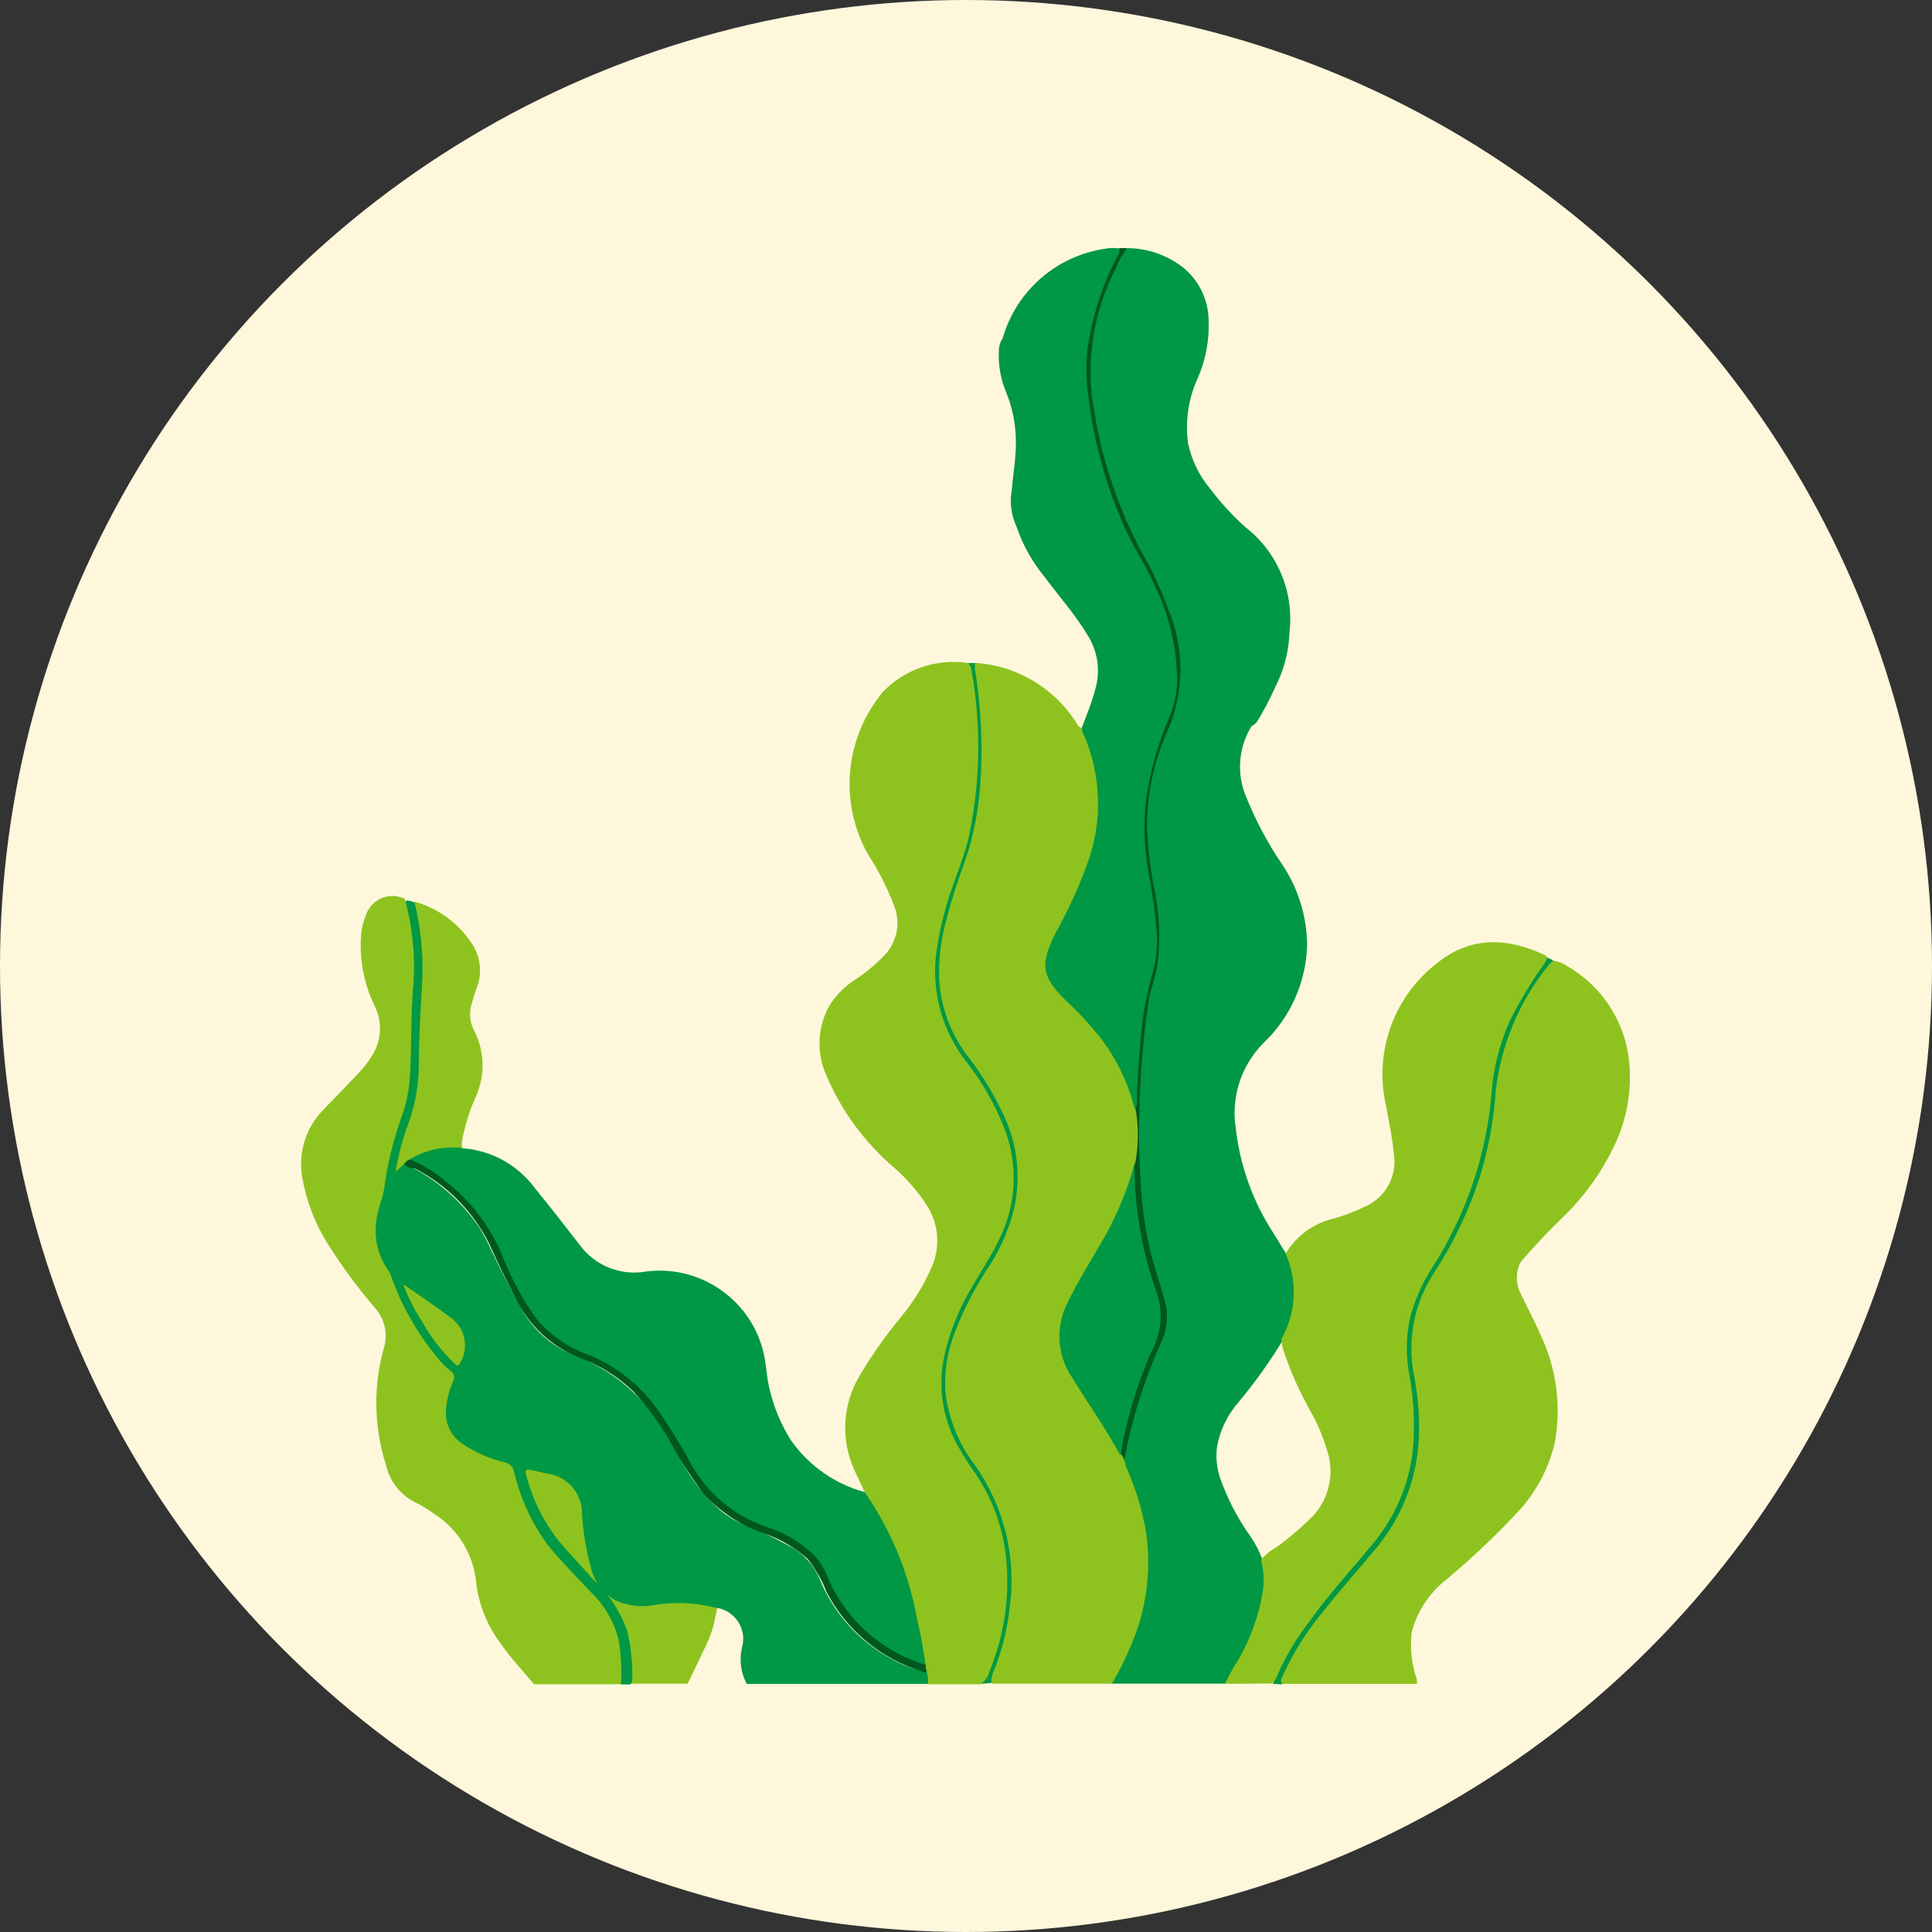 <?xml version="1.0" encoding="UTF-8"?><svg id="Layer_2" xmlns="http://www.w3.org/2000/svg" viewBox="0 0 101.84 101.84"><rect x="0" y="0" width="101.84" height="101.84" fill="#333333" stroke="none"/><defs><style>.cls-1{fill:#005720;}.cls-2{fill:#00571f;}.cls-3{fill:#fff7dc;}.cls-4{fill:#009844;}.cls-5{fill:#029843;}.cls-6{fill:#8ec31f;}</style></defs><g id="Layer_1-2"><g><circle class="cls-3" cx="50.92" cy="50.92" r="50.92"/><path class="cls-5" d="M51.73,88.76c1.58-3.03,1.72-6.61,.37-9.75-.38-.75-.82-1.46-1.32-2.13-1.45-2.14-1.65-4.89-.54-7.23,.55-1.19,1.17-2.34,1.87-3.44,.88-1.37,1.31-2.98,1.23-4.61-.15-1.45-.64-2.85-1.44-4.07-.34-.56-.72-1.1-1.11-1.63-1.43-1.9-1.93-4.35-1.38-6.66,.38-1.54,.83-3.07,1.37-4.56,.38-1.21,.59-2.46,.62-3.73,.11-2.01-.02-4.02-.38-6h.43c.2,.76,.32,1.55,.34,2.34,.21,2.16,.12,4.34-.29,6.47-.19,.78-.43,1.56-.71,2.31-.6,1.55-.98,3.17-1.13,4.82-.09,1.54,.34,3.07,1.23,4.34,.75,1.02,1.41,2.09,2,3.21,.56,1.11,.87,2.33,.9,3.57-.02,1.41-.4,2.78-1.1,4-.79,1.27-1.5,2.58-2.14,3.93-1.05,2.35-.71,5.09,.89,7.1,1.82,2.54,2.45,5.75,1.74,8.79-.23,.98-.53,1.94-.9,2.88l-.55,.05Z"/><path class="cls-5" d="M67.09,88.76c.6-1.52,1.45-2.92,2.51-4.16,1-1.28,2.14-2.45,3.11-3.77,1.07-1.45,1.68-3.2,1.74-5,.04-1.28-.06-2.55-.3-3.81-.29-1.58,.02-3.21,.87-4.57,.95-1.53,1.77-3.15,2.43-4.83,.59-1.71,.95-3.48,1.08-5.28,.24-2.18,1.06-4.25,2.37-6l.6-.87c.15,.03,.28,.1,.4,.19-.61,.92-1.22,1.83-1.76,2.79-.73,1.42-1.15,2.97-1.23,4.56-.29,3.14-1.32,6.16-3,8.82-.64,.92-1.09,1.96-1.33,3.06-.11,1-.06,2.01,.15,3,.4,2.09,.22,4.24-.52,6.23-.56,1.23-1.31,2.36-2.22,3.36-1.27,1.4-2.45,2.9-3.51,4.47-.37,.58-.68,1.19-.91,1.84l-.48-.03Z"/><path class="cls-2" d="M59.81,58.45c0-2.09,.18-4.18,.57-6.24,.12-.61,.33-1.19,.42-1.8,.09-.76,.07-1.53-.06-2.29-.26-1.5-.44-3.02-.54-4.54,.01-1.7,.35-3.37,1-4.94,.54-1.16,.79-2.44,.72-3.72-.12-.83-.3-1.66-.56-2.46-.51-1.77-1.61-3.24-2.33-4.91-.72-1.68-1.25-3.43-1.56-5.23-.13-.78-.26-1.56-.32-2.35-.07-1.72,.25-3.43,.95-5,.24-.66,.54-1.29,.9-1.89h.42c-.01,.15-.06,.29-.14,.42-.78,1.46-1.32,3.03-1.61,4.66-.15,1-.13,2.01,.06,3,.23,1.68,.63,3.32,1.19,4.92,.41,1.11,.9,2.19,1.48,3.22,1.05,1.75,1.73,3.69,2,5.71,.08,1.17-.13,2.34-.63,3.41-.78,1.78-1.16,3.7-1.13,5.64,.08,1.03,.23,2.05,.43,3.06,.36,1.69,.29,3.44-.21,5.09-.22,.78-.34,1.57-.38,2.38-.21,2.18-.29,4.37-.25,6.56,.01,2.31,.4,4.6,1.15,6.79,.43,1.06,.37,2.25-.16,3.26-.8,1.79-1.38,3.68-1.72,5.61,0,.17-.1,.33-.15,.49l-.28-.56c-.06-.23-.06-.48,0-.71,.37-1.85,.96-3.65,1.74-5.36,.33-.69,.37-1.47,.13-2.19-.41-1.17-.75-2.37-1-3.58-.14-.85-.19-1.71-.28-2.57,0-.32,.04-.64,.1-.95,.16-.97,.18-1.96,.05-2.93Z"/><path class="cls-6" d="M33.22,88.76c0-.68,0-1.37-.11-2.05-.19-1.21-.78-2.32-1.67-3.15-.9-.88-1.73-1.82-2.49-2.81-.65-1-1.12-2.1-1.41-3.25,0-.16,0-.24,.16-.2,.62,.11,1.23,.27,1.83,.48,.78,.35,1.28,1.14,1.27,2,.07,.96,.22,1.92,.45,2.86,.28,1.34,1.59,2.2,2.93,1.93,.02,0,.05,0,.07-.02,1.06-.18,2.15-.18,3.21,0l.27,.09c.12,.14,.05,.31,0,.46-.08,.54-.25,1.07-.48,1.56-.34,.7-.66,1.4-1,2.09h-3.03Z"/><path class="cls-4" d="M65.97,38.28c-.65,1.06-.79,2.36-.36,3.53,.52,1.33,1.19,2.61,2,3.79,.82,1.24,1.27,2.69,1.29,4.18-.04,1.98-.88,3.86-2.32,5.22-1.18,1.2-1.71,2.89-1.43,4.55,.23,1.96,.92,3.84,2,5.49,.22,.34,.41,.69,.62,1,.34,.4,.52,.91,.51,1.44,.13,1.07-.08,2.16-.62,3.1-.71,1.18-1.51,2.3-2.39,3.35-.58,.67-.97,1.48-1.12,2.35-.07,.53-.01,1.08,.15,1.59,.39,1.12,.94,2.18,1.63,3.14,.25,.37,.45,.76,.61,1.18,.24,.82,.24,1.68,0,2.5-.37,1.36-.95,2.66-1.74,3.83-.06,.09-.14,.16-.22,.23h-6c-.07-.2,.06-.33,.14-.48,.94-1.62,1.5-3.42,1.66-5.28,.09-1.77-.26-3.54-1-5.15-.1-.18-.16-.38-.17-.58,.39-2.25,1.06-4.43,2-6.51,.33-.69,.39-1.48,.18-2.21-.23-.81-.5-1.62-.72-2.44-.3-1.23-.48-2.49-.54-3.75-.08-1.19-.11-2.39-.07-3.59,.03-2.01,.19-4.01,.49-6,.1-.64,.36-1.24,.46-1.88,.16-1.26,.12-2.53-.11-3.78-.25-1.17-.39-2.36-.44-3.56,.01-1.76,.39-3.49,1.12-5.09,.86-2.02,.86-4.31,0-6.33-.38-1.07-.86-2.09-1.43-3.07-1.2-2.27-2.03-4.71-2.45-7.24-.51-2.65-.09-5.4,1.18-7.78,.12-.35,.31-.67,.54-.95,1.06,0,2.08,.36,2.92,1,.86,.69,1.36,1.72,1.37,2.82,.04,1.03-.15,2.05-.56,3-.51,1.09-.69,2.31-.52,3.5,.19,.86,.58,1.66,1.14,2.34,.56,.74,1.19,1.43,1.88,2.05,1.69,1.31,2.57,3.41,2.32,5.53-.03,1.02-.29,2.01-.76,2.92-.27,.62-.59,1.21-.94,1.79-.08,.11-.18,.19-.3,.25Z"/><path class="cls-6" d="M59.34,77.28c.49,1.09,.85,2.23,1.06,3.41,.31,2.05,.04,4.16-.79,6.06-.29,.69-.62,1.36-1,2h-6.3c-.13-.17,0-.34,0-.5,.48-1.11,.78-2.29,.91-3.5,.37-2.63-.28-5.3-1.8-7.48-.86-1.11-1.41-2.44-1.58-3.84-.08-1.11,.1-2.22,.51-3.25,.48-1.23,1.09-2.41,1.83-3.5,.63-.99,1.09-2.08,1.33-3.23,.31-1.67,.06-3.4-.72-4.91-.47-.97-1.03-1.89-1.69-2.75-.99-1.24-1.55-2.77-1.6-4.36-.01-1.04,.13-2.07,.42-3.07,.26-.98,.56-1.94,.92-2.89,.46-1.32,.74-2.7,.83-4.1,.15-2.04,.05-4.1-.28-6.12v-.31c2.24,.14,4.27,1.37,5.43,3.29,.03,.06,.08,.1,.15,.11,.49,.82,.79,1.75,.87,2.7,.21,2.06-.16,4.14-1.08,6-.34,.75-.76,1.45-1.11,2.19,0,.1-.1,.2-.14,.29-.62,.96-.39,2.23,.52,2.92,.88,.82,1.67,1.71,2.38,2.68,.69,1.01,1.19,2.15,1.45,3.35,.16,.91,.16,1.83,0,2.74-.53,1.95-1.37,3.81-2.47,5.5-.49,.78-.9,1.59-1.25,2.44-.41,1.07-.29,2.28,.33,3.25,.66,1.1,1.41,2.13,2.06,3.24,.19,.32,.38,.65,.56,1,.14,.19,.22,.41,.25,.64Z"/><path class="cls-6" d="M45.58,78.65c-.19-.42-.4-.82-.58-1.24-.68-1.56-.58-3.35,.27-4.82,.67-1.14,1.43-2.22,2.28-3.24,.64-.78,1.17-1.65,1.57-2.58,.46-1.06,.36-2.27-.27-3.24-.48-.74-1.07-1.42-1.74-2-1.53-1.31-2.74-2.95-3.53-4.8-.56-1.2-.5-2.59,.15-3.74,.36-.56,.83-1.03,1.39-1.38,.51-.33,.97-.72,1.4-1.15,.74-.69,.99-1.77,.61-2.72-.37-.96-.83-1.87-1.39-2.73-1.53-2.75-1.2-6.15,.82-8.56,1.16-1.19,2.82-1.75,4.46-1.5,.12,.11,.19,.27,.2,.43,.51,2.92,.46,5.92-.17,8.82-.25,1-.66,2-1,3-.28,.87-.5,1.76-.64,2.66-.39,2.18,.19,4.43,1.57,6.16,.79,1.02,1.44,2.15,1.92,3.35,.79,1.94,.7,4.13-.25,6-.4,.85-.94,1.63-1.4,2.45-.75,1.23-1.27,2.58-1.54,4-.25,1.54,.04,3.13,.83,4.48,.27,.48,.57,.95,.89,1.39,.92,1.37,1.48,2.95,1.62,4.59,.17,1.95-.12,3.92-.86,5.74-.07,.3-.24,.57-.49,.76h-2.83c-.17-.18-.08-.42-.16-.63-.02-.11-.02-.21,0-.32-.28-1.77-.7-3.53-1.24-5.24-.39-1.19-.95-2.31-1.64-3.35-.12-.19-.31-.34-.25-.59Z"/><path class="cls-6" d="M80.15,66.53c-.26,.52-.26,1.12,0,1.64,.34,.73,.73,1.44,1.05,2.18,.84,1.76,1.11,3.75,.76,5.67-.29,1.29-.91,2.49-1.78,3.49-1.22,1.33-2.53,2.57-3.91,3.73-.91,.7-1.57,1.69-1.86,2.81-.08,.75-.02,1.51,.2,2.24,.07,.15,.09,.31,.08,.47h-7.12c-.11-.17,0-.31,.06-.45,.56-1.24,1.3-2.4,2.18-3.44,.89-1.13,1.86-2.2,2.77-3.31,1.24-1.51,2-3.35,2.18-5.3,.1-1.25,.02-2.5-.22-3.73-.38-1.89,0-3.84,1.06-5.45,1.01-1.55,1.82-3.24,2.39-5,.46-1.48,.75-3.01,.85-4.55,.27-2.41,1.22-4.7,2.74-6.59,.08-.13,.19-.23,.32-.29h.05c.25,.05,.49,.15,.7,.3,1.7,.99,2.87,2.69,3.18,4.64,.24,1.65-.02,3.33-.75,4.83-.63,1.33-1.49,2.54-2.53,3.58-.84,.8-1.64,1.65-2.4,2.53Z"/><path class="cls-4" d="M48.84,88.12c.08,.2,.1,.43,.06,.64h-9.54c-.31-.58-.4-1.26-.25-1.91,.26-.87-.25-1.79-1.12-2.05-.08-.02-.17-.04-.26-.05-1.11-.29-2.27-.33-3.4-.12-.62,.09-1.25,0-1.82-.24-.67-.34-1.16-.95-1.34-1.68-.26-.93-.43-1.89-.49-2.86,.04-1.11-.78-2.06-1.88-2.18l-.83-.19c-.22-.05-.31,0-.24,.24,.32,1.29,.92,2.49,1.74,3.53,.57,.67,1.19,1.31,1.79,2,.82,.74,1.44,1.68,1.8,2.73,.2,.83,.29,1.67,.27,2.52,0,.11-.03,.21-.11,.29h-.49c-.1-.15-.14-.33-.11-.5v-1.21c-.15-1.2-.72-2.31-1.6-3.14-.88-.87-1.7-1.79-2.46-2.77-.64-.9-1.11-1.92-1.38-3-.07-.57-.51-1.02-1.08-1.11-.58-.13-1.13-.36-1.62-.69-.84-.5-1.25-1.5-1-2.45,.06-.34,.16-.68,.28-1,.09-.18,.04-.4-.12-.53-1.34-1.37-2.36-3.01-3-4.81-.06-.18-.14-.35-.25-.51-.65-.95-.83-2.15-.49-3.25,.19-.69,.33-1.39,.45-2.09,.22-1.09,.52-2.17,.9-3.22,.21-.67,.32-1.37,.33-2.07,0-1.78,.12-3.55,.18-5.32,0-1.01-.11-2.02-.34-3,0-.21-.17-.43,0-.65,.18,0,.35,.05,.5,.14,.27,.48,.41,1.03,.41,1.58,.14,1.28,.14,2.58,0,3.86-.11,1.07-.17,2.15-.18,3.23,.03,.9-.12,1.8-.42,2.65-.27,.75-.49,1.51-.68,2.28,0,.13-.06,.27,.15,.15s.18,0,.27,.05c1.54,.75,2.86,1.9,3.82,3.33,.24,.4,.46,.82,.65,1.25,.48,1,1,2,1.54,3,.63,1.12,1.63,2,2.83,2.47,2.07,.78,3.79,2.29,4.84,4.25,.32,.58,.69,1.13,1,1.7,.49,.83,1.1,1.57,1.82,2.2,.42,.36,.91,.63,1.43,.82,.71,.29,1.41,.63,2.09,1,.76,.37,1.36,.99,1.7,1.76,.78,1.95,2.27,3.53,4.16,4.44,.47,.23,.97,.4,1.49,.49Z"/><path class="cls-6" d="M64.58,88.76c.2-.45,.44-.88,.71-1.29,.64-1.12,1.08-2.35,1.28-3.62,.08-.54,.04-1.1-.1-1.63,.24-.29,.54-.52,.87-.7,.56-.41,1.1-.87,1.6-1.35,1.07-.93,1.47-2.42,1-3.76-.21-.7-.49-1.37-.85-2-.58-1.03-1.07-2.12-1.44-3.24-.07-.19-.1-.39-.1-.59,.78-1.38,.86-3.05,.22-4.5,.55-.92,1.45-1.59,2.5-1.84,.6-.16,1.18-.39,1.73-.66,1.06-.48,1.66-1.61,1.47-2.75-.07-.86-.26-1.7-.41-2.55-.65-2.84,.42-5.79,2.74-7.55,1.78-1.42,3.77-1.3,5.74-.33,0,.2-.09,.33-.19,.47-.64,.91-1.22,1.87-1.73,2.87-.57,1.24-.91,2.58-1,3.94-.28,3.26-1.36,6.4-3.13,9.15-.53,.82-.92,1.71-1.17,2.65-.22,1.04-.22,2.12,0,3.16,.22,1.27,.27,2.57,.15,3.86-.22,1.85-.99,3.59-2.21,5-1.09,1.32-2.25,2.57-3.26,4-.68,.89-1.26,1.85-1.7,2.88-.05,.14-.14,.26-.25,.36l-2.47,.02Z"/><path class="cls-6" d="M21.34,47.38c.39,1.43,.55,2.92,.46,4.4-.17,1.73-.08,3.47-.21,5.2-.06,.66-.21,1.3-.43,1.92-.43,1.19-.73,2.43-.9,3.68-.07,.58-.34,1.1-.41,1.68-.16,.94,.06,1.91,.6,2.69,.07,.08,.12,.18,.15,.28,.55,1.57,1.37,3.02,2.43,4.3,.2,.27,.44,.51,.71,.72,.19,.12,.26,.37,.14,.56v.02c-.23,.51-.35,1.05-.38,1.6-.02,.66,.3,1.29,.85,1.66,.69,.47,1.45,.8,2.26,1,.24,.04,.43,.22,.48,.46,.33,1.45,.97,2.82,1.87,4,.7,.84,1.47,1.61,2.22,2.41,.71,.69,1.21,1.57,1.44,2.53,.12,.76,.16,1.52,.11,2.29h-4.58c-.59-.71-1.24-1.38-1.76-2.15-.71-.94-1.15-2.04-1.29-3.21-.14-1.48-.95-2.81-2.2-3.61-.31-.23-.65-.44-1-.61-.8-.4-1.37-1.13-1.56-2-.63-1.99-.67-4.12-.11-6.13,.23-.73,.06-1.53-.45-2.11-.91-1.06-1.75-2.19-2.49-3.38-.68-1.06-1.13-2.24-1.35-3.47-.25-1.33,.18-2.69,1.13-3.64,.64-.66,1.29-1.33,1.92-2,.2-.22,.38-.45,.54-.7,.58-.81,.66-1.87,.21-2.76-.55-1.14-.79-2.39-.71-3.65,.02-.38,.11-.75,.25-1.1,.25-.78,1.08-1.21,1.86-.96,.07,.02,.14,.05,.2,.08Z"/><path class="cls-4" d="M59.81,58.45c-.35-1.39-.98-2.69-1.86-3.82-.53-.66-1.11-1.28-1.73-1.86-1.31-1.25-1.42-1.94-.59-3.57,.65-1.17,1.22-2.4,1.68-3.66,.83-2.25,.75-4.73-.23-6.92-.05-.08-.07-.18-.05-.27,.24-.65,.52-1.3,.7-2,.29-.98,.14-2.04-.42-2.9-.67-1.1-1.52-2.06-2.28-3.08-.63-.77-1.12-1.65-1.44-2.59-.28-.6-.38-1.27-.26-1.92,.07-.85,.22-1.68,.22-2.54,0-.9-.17-1.8-.51-2.63-.29-.69-.42-1.43-.39-2.17,0-.24,.06-.48,.2-.68,.72-2.53,2.87-4.38,5.47-4.74,.22-.04,.46-.04,.68,0,.06,.21-.08,.36-.16,.52-.77,1.5-1.28,3.12-1.52,4.79-.09,.83-.07,1.67,.05,2.5,.29,2.4,.95,4.74,1.93,6.94,.45,1,1.07,1.9,1.51,2.9,.82,1.62,1.24,3.41,1.24,5.22-.03,.6-.15,1.2-.38,1.76-.62,1.41-1.04,2.9-1.26,4.42-.16,1.43-.08,2.88,.21,4.29,.16,.87,.28,1.75,.35,2.64,.07,.82-.03,1.65-.28,2.44-.32,1.18-.52,2.4-.59,3.62-.09,1-.16,1.95-.17,2.94,.02,.14-.02,.27-.12,.37Z"/><path class="cls-4" d="M45.58,78.65c1.38,2,2.32,4.26,2.75,6.65,.2,.82,.35,1.65,.46,2.49-.14,.11-.28,0-.41,0-2.25-.79-4.05-2.51-4.93-4.72-.31-.71-.84-1.3-1.51-1.68-.6-.37-1.23-.67-1.89-.91-1.6-.59-2.92-1.75-3.72-3.25-.55-.92-1.08-1.86-1.7-2.75-.88-1.32-2.15-2.34-3.63-2.92-1.72-.64-3.12-1.96-3.86-3.64-.33-.69-.68-1.38-1-2.08-.85-1.87-2.29-3.41-4.09-4.39-.18-.1-.41-.13-.51-.36,.32-.35,.77-.55,1.25-.56,.52-.16,1.09-.16,1.61,0,1.5,.11,2.88,.87,3.78,2.08,.82,1,1.59,2,2.37,3,.8,1.11,2.18,1.66,3.53,1.41,3.09-.38,5.91,1.82,6.28,4.91,0,.05,.01,.09,.02,.14,.13,1.39,.59,2.72,1.34,3.89,.94,1.32,2.3,2.27,3.86,2.69Z"/><path class="cls-6" d="M24.42,60.52c-.98-.13-1.97,.08-2.82,.59-.03,.14-.15,.24-.29,.24l-.46,.41c.15-.87,.37-1.72,.68-2.54,.38-1.05,.56-2.16,.55-3.28,0-1.51,.12-3,.19-4.51,.03-1.32-.11-2.63-.43-3.91,1.23,.35,2.29,1.11,3,2.17,.48,.69,.6,1.57,.3,2.35-.11,.31-.21,.62-.29,.93-.13,.44-.08,.92,.13,1.33,.57,1.09,.61,2.39,.1,3.51-.33,.74-.57,1.51-.72,2.3,0,.17-.09,.29,.06,.41Z"/><path class="cls-4" d="M59.8,61.36c0,2.34,.4,4.65,1.2,6.85,.33,1.05,.2,2.18-.35,3.13-.74,1.72-1.28,3.53-1.59,5.38-.78-1.43-1.72-2.76-2.57-4.14-.8-1.2-.86-2.74-.17-4,.47-1,1.07-1.92,1.61-2.88,.82-1.35,1.45-2.81,1.87-4.34Z"/><path class="cls-1" d="M21.31,61.35c.07-.11,.17-.19,.29-.24,.69,.29,1.34,.69,1.91,1.17,1.39,1.09,2.46,2.54,3.08,4.19,.46,1.11,1.04,2.16,1.75,3.13,.75,.85,1.71,1.49,2.78,1.85,1.41,.6,2.62,1.57,3.51,2.81,.62,.89,1.2,1.82,1.72,2.77,.85,1.61,2.28,2.84,4,3.44,.93,.29,1.78,.78,2.49,1.44,.29,.28,.53,.62,.69,1,.92,2.34,2.86,4.13,5.27,4.85,0,.11,0,.22,.05,.33s-.2,.08-.29,0c-2.16-.67-3.96-2.18-5-4.19-.24-.63-.58-1.21-1-1.74-.66-.58-1.42-1.03-2.25-1.32-1.24-.41-2.35-1.14-3.23-2.11-.62-.83-1.18-1.69-1.69-2.59-.55-1.01-1.22-1.95-2-2.79-.8-.77-1.74-1.37-2.78-1.75-1.52-.59-2.76-1.74-3.46-3.22-.47-.92-.93-1.85-1.35-2.79-.85-1.72-2.23-3.12-3.94-4-.24-.02-.44-.07-.55-.24Z"/><path class="cls-6" d="M21.26,67.7c.92,.64,1.77,1.2,2.58,1.82,.71,.57,.88,1.57,.4,2.34-.13,.24-.21,.06-.3,0-.66-.64-1.22-1.36-1.67-2.16-.41-.63-.75-1.3-1.01-2Z"/></g></g></svg>